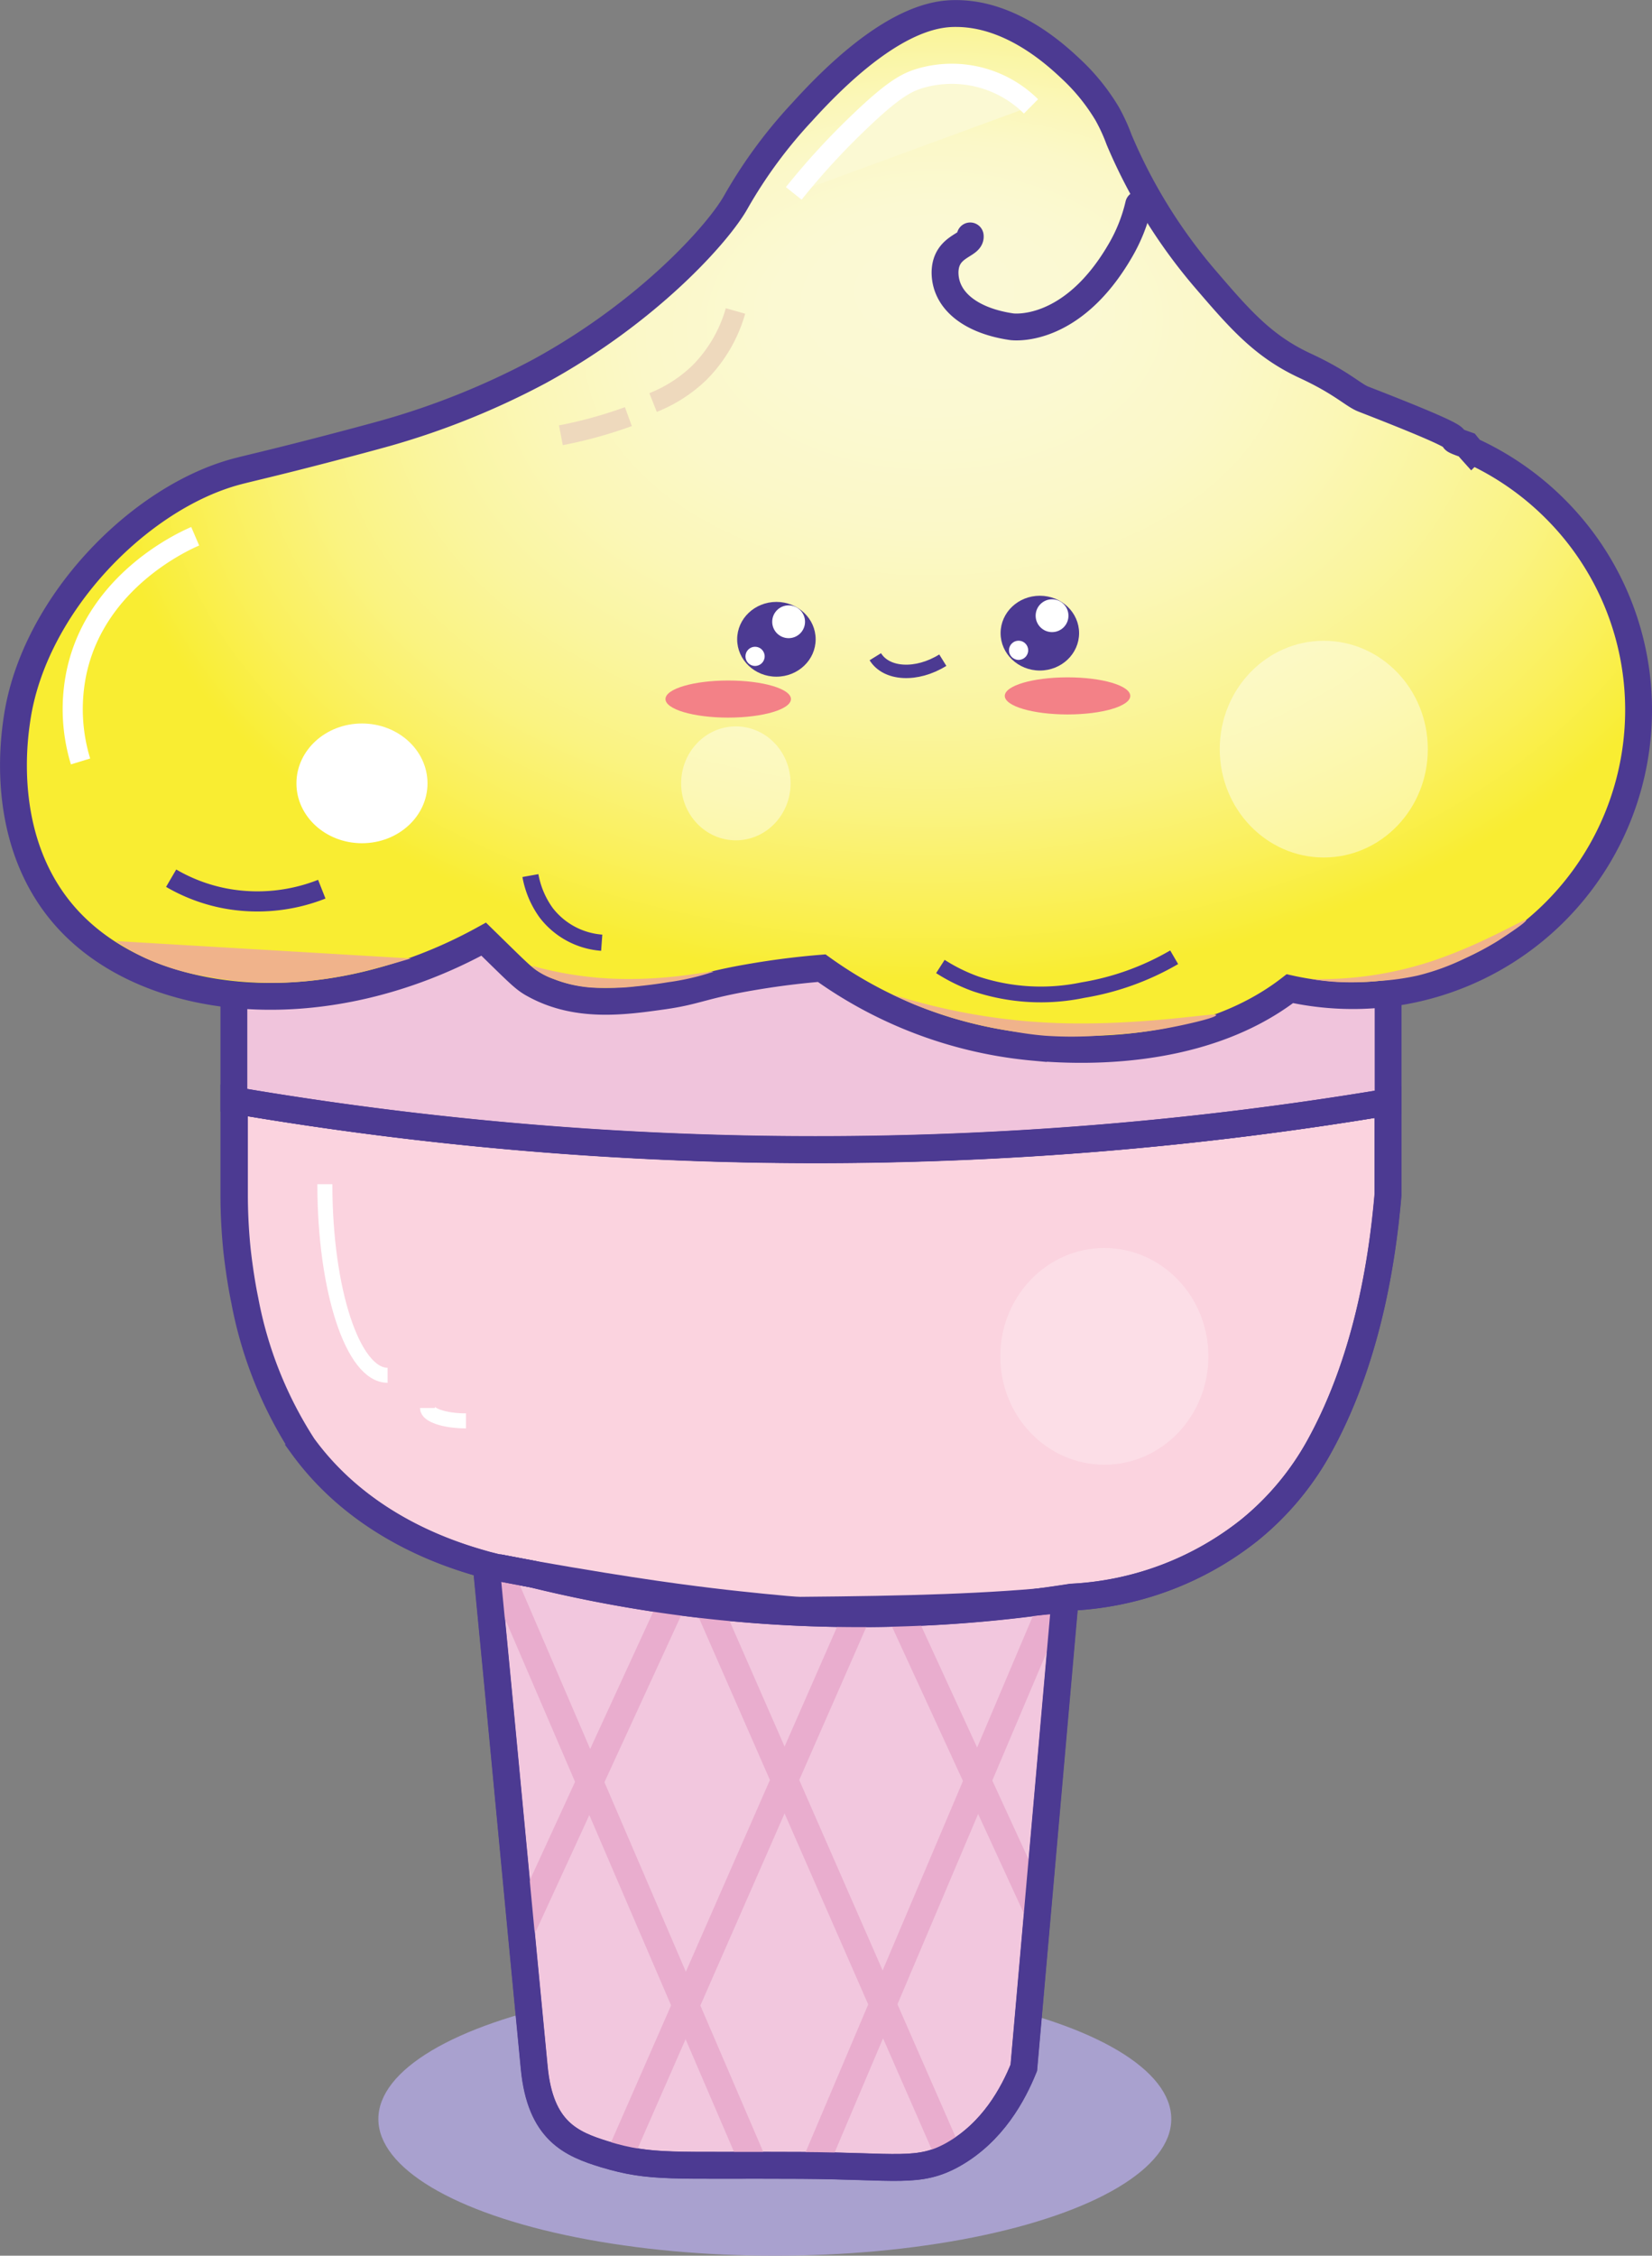 <svg xmlns="http://www.w3.org/2000/svg" xmlns:xlink="http://www.w3.org/1999/xlink" viewBox="0 0 177.22 241.91"><rect x="0" y="0" width="177.22" height="241.91" fill="#808080" stroke="none"/><defs><style>.cls-1{fill:#a9a1cf;}.cls-2{fill:#f2c7de;}.cls-11,.cls-15,.cls-18,.cls-19,.cls-2,.cls-20,.cls-3,.cls-5,.cls-7,.cls-8{stroke:#4c3a92;}.cls-11,.cls-13,.cls-14,.cls-15,.cls-16,.cls-17,.cls-18,.cls-19,.cls-2,.cls-20,.cls-3,.cls-5,.cls-6,.cls-7,.cls-8{stroke-miterlimit:10;}.cls-15,.cls-2,.cls-3,.cls-5,.cls-6,.cls-7,.cls-8{stroke-width:2.88px;}.cls-3{fill:#fbd3df;}.cls-4,.cls-5{fill:#f0c4dc;}.cls-11,.cls-13,.cls-14,.cls-15,.cls-16,.cls-18,.cls-19,.cls-20,.cls-6,.cls-7{fill:none;}.cls-6{stroke:#e9adce;}.cls-8{fill:url(#radial-gradient);}.cls-9{fill:#4c3a92;}.cls-10,.cls-22{fill:#fff;}.cls-11{stroke-width:1.44px;}.cls-12{fill:#f38187;}.cls-13,.cls-16,.cls-17{stroke:#fff;}.cls-13{stroke-width:1.61px;}.cls-14{stroke:#eed9bd;}.cls-14,.cls-16,.cls-17,.cls-18{stroke-width:2.16px;}.cls-15{stroke-linecap:round;}.cls-17{fill:#fbf9d3;}.cls-19{stroke-width:1.74px;}.cls-20{stroke-width:1.69px;}.cls-21{fill:#f0b38b;}.cls-22{opacity:0.44;}.cls-23{opacity:0.38;fill:url(#linear-gradient);}</style><radialGradient id="radial-gradient" cx="100.53" cy="56.07" fx="73.92" r="86.44" gradientTransform="translate(185.09 -45.51) rotate(89.29) scale(1 1.53)" gradientUnits="userSpaceOnUse"><stop offset="0" stop-color="#fbf9d5"/><stop offset="0.13" stop-color="#fbf9d2"/><stop offset="0.24" stop-color="#fbf8c8"/><stop offset="0.33" stop-color="#fbf7b7"/><stop offset="0.42" stop-color="#faf59f"/><stop offset="0.51" stop-color="#faf381"/><stop offset="0.59" stop-color="#faf05c"/><stop offset="0.67" stop-color="#f9ed32"/></radialGradient><linearGradient id="linear-gradient" x1="165.17" y1="145.46" x2="165.67" y2="145.46" gradientUnits="userSpaceOnUse"><stop offset="0.06" stop-color="#fff" stop-opacity="0.68"/><stop offset="0.39" stop-color="#fbf8f9" stop-opacity="0.71"/><stop offset="0.68" stop-color="#ede4e6" stop-opacity="0.81"/><stop offset="0.95" stop-color="#d7c2c7" stop-opacity="0.97"/><stop offset="1" stop-color="#d2bbc0"/></linearGradient></defs><g id="Layer_2" data-name="Layer 2"><g id="cake"><ellipse class="cls-1" cx="83.12" cy="227.25" rx="42.53" ry="14.66"/><path class="cls-2" d="M114.27,171.51l-4.43,50.24c-1.15,2.85-3.34,6.89-7.54,9.28-3.72,2.1-6.07,1.25-16.39,1.19-13.86-.08-16,.32-21-1.18-3.63-1.11-6.94-2.5-7.59-9.3-1.73-17.88-3.41-36-5.14-53.87l1.24.26.18,0,3.49.66h0c11.35,2,16.89,2.69,20.68,3.12.93.11,7.17.78,8.1.77C97.48,172.58,106.22,172.36,114.27,171.51Z"/><path class="cls-3" d="M148.91,118.19v9.91c-.65,7.66-2.4,18-7.36,27a30.21,30.21,0,0,1-7.52,9A33.34,33.34,0,0,1,115,171.29a147.13,147.13,0,0,1-31.34,1.52,146.73,146.73,0,0,1-26.49-4h0l-3.49-.66-.18,0-1.3-.33c-3-.85-13.06-3.63-19.68-12.73a43.52,43.52,0,0,1-6.23-15.63c-.56-2.69-.85-5.54-.85-5.54-.22-2.23-.29-4.19-.29-5.8V118a371,371,0,0,0,62.37,5.28A371.64,371.64,0,0,0,148.91,118.19Z"/><path class="cls-4" d="M53.62,168.17l3.49.66C56.23,168.7,55,168.5,53.62,168.17Z"/><path class="cls-5" d="M148.91,100.36v17.83a371.64,371.64,0,0,1-61.45,5.12A371,371,0,0,1,25.09,118V100.36Z"/><line class="cls-6" x1="53.73" y1="168.92" x2="80.56" y2="231.36"/><line class="cls-6" x1="76.07" y1="172.41" x2="101.66" y2="230.83"/><line class="cls-6" x1="96.48" y1="172.72" x2="111.29" y2="204.92"/><line class="cls-6" x1="113.29" y1="171.13" x2="87.59" y2="231.74"/><line class="cls-6" x1="92.33" y1="172.28" x2="66.65" y2="230.83"/><line class="cls-6" x1="72.38" y1="171.29" x2="56.18" y2="206.52"/><path class="cls-7" d="M114.24,171.52l-4.42,50.24c-1.15,2.85-3.34,6.89-7.54,9.28-3.72,2.1-6.07,1.25-16.39,1.19-13.86-.08-16,.32-21-1.18-3.63-1.11-6.94-2.5-7.59-9.3-1.73-17.88-3.41-36-5.14-53.87l1.24.26.18,0,3.49.66h0c11.34,2,16.88,2.68,20.67,3.12.93.11,7.17.78,8.11.77C97.45,172.59,106.19,172.37,114.24,171.52Z"/><path class="cls-7" d="M148.89,118.2v9.91c-.65,7.66-2.4,18-7.36,27a30.52,30.52,0,0,1-7.52,9,33.28,33.28,0,0,1-19.08,7.17,147,147,0,0,1-31.34,1.53,146.46,146.46,0,0,1-26.48-4h0l-3.49-.66-.18,0-1.3-.33c-3-.85-13.06-3.63-19.68-12.73a43.52,43.52,0,0,1-6.23-15.63c-.56-2.69-.85-5.54-.85-5.54-.22-2.23-.29-4.19-.29-5.8V118a371,371,0,0,0,62.37,5.28A371.64,371.64,0,0,0,148.89,118.2Z"/><path class="cls-8" d="M175.78,76.16a30.63,30.63,0,0,1-30.66,30.61,31.23,31.23,0,0,1-6.75-.74c-10,7.74-24.15,6.56-27.51,6.28a46.07,46.07,0,0,1-22.71-8.48c-1.73.14-4.27.4-7.33.92-5.47.92-6,1.54-9.63,2.06-4.18.59-9.18,1.31-13.76-1.15-1.19-.63-1.51-1-5.54-4.94-16.82,9.26-35.55,7.58-44.5-2C-.17,90.61,1.5,79.28,1.83,77.06,3.64,64.85,14.94,53.37,25.36,50.58c1.3-.35,4-.94,10-2.51,1.89-.49,4.74-1.25,6.19-1.66a82.78,82.78,0,0,0,16.3-6.58C69.54,33.45,77.08,25,78.94,21.67A51.31,51.31,0,0,1,86.06,12c9.12-10.08,14.4-10.56,16.5-10.55,6,0,10.82,4.52,12.39,6a21.81,21.81,0,0,1,3.82,4.74A19.6,19.6,0,0,1,120.06,15h0a57,57,0,0,0,9.14,14.81c3.72,4.33,6.24,7.29,10.78,9.4,4,1.85,5.16,3.16,6.3,3.6,14.6,5.67,7.16,3.55,11.06,4.91,0,0,.19.24.54.63h0a30.74,30.74,0,0,1,9,6.27h0a30.44,30.44,0,0,1,8.9,21.56Z"/><ellipse class="cls-9" cx="83.29" cy="68.56" rx="4.21" ry="4.01"/><circle class="cls-10" cx="84.6" cy="66.68" r="1.76"/><circle class="cls-10" cx="81" cy="70.39" r="1.03"/><ellipse class="cls-9" cx="111.55" cy="67.9" rx="4.21" ry="4.01"/><circle class="cls-10" cx="112.86" cy="66.03" r="1.76"/><circle class="cls-10" cx="109.27" cy="69.74" r="1.03"/><path class="cls-11" d="M93.9,70.43c1.2,1.94,4.44,2.11,7.24.37"/><ellipse class="cls-12" cx="78.12" cy="74.97" rx="6.73" ry="1.99"/><ellipse class="cls-12" cx="114.52" cy="74.63" rx="6.73" ry="1.99"/><path class="cls-13" d="M34.85,127c0,11.33,3,20.49,6.73,20.49"/><path class="cls-13" d="M45.86,151c0,.76,1.85,1.38,4.13,1.38"/><path class="cls-14" d="M70.06,43.17A15.33,15.33,0,0,0,75,40a15.33,15.33,0,0,0,3.9-6.65"/><path class="cls-14" d="M60.17,46.68a47.55,47.55,0,0,0,7.24-2"/><path class="cls-15" d="M104.08,25.3c.15,1.06-2.66,1-2.7,3.9,0,3.1,2.87,5.22,7.15,5.84,0,0,6.35.93,11.62-8.11a17.75,17.75,0,0,0,2-5"/><path class="cls-16" d="M8.64,81.66a19.23,19.23,0,0,1-.38-9.78c2.2-9.7,11.49-13.86,12.68-14.37"/><path class="cls-17" d="M85.15,20.74A77.47,77.47,0,0,1,92.26,13c3.57-3.42,5-4.16,6.42-4.59a12.07,12.07,0,0,1,11.92,3"/><path class="cls-18" d="M18.36,94.18a18.27,18.27,0,0,0,5.85,2.18,18.82,18.82,0,0,0,10.31-1"/><path class="cls-19" d="M56.9,93.9a9.75,9.75,0,0,0,1.7,4,8.29,8.29,0,0,0,5.95,3.2"/><path class="cls-20" d="M100.88,103.65a18.84,18.84,0,0,0,3.8,1.87,22.1,22.1,0,0,0,11.5.66,28.7,28.7,0,0,0,9.78-3.52"/><path class="cls-21" d="M12.4,100.92a22.78,22.78,0,0,0,3.21,1.84,25.65,25.65,0,0,0,6.48,1.95,39,39,0,0,0,8,.68,43.31,43.31,0,0,0,10.43-1.6c1.49-.38,2.71-.76,3.56-1"/><path class="cls-21" d="M57,103.56a5.49,5.49,0,0,0,.92.74,7,7,0,0,0,1.55.72,13.49,13.49,0,0,0,4.58.92c.46,0,.86,0,1.67,0,1.32,0,2.33-.14,2.66-.17.89-.09,2-.22,3.27-.43a27.07,27.07,0,0,0,4.87-1.12c0-.22-5.42,1.18-12.21.65A39,39,0,0,1,57,103.56Z"/><path class="cls-21" d="M95.7,106.64c.62.3,1.42.67,2.36,1.07.61.25,2.1.85,4.09,1.45a48.09,48.09,0,0,0,6,1.37c1.28.22,2.39.41,3.9.54a41,41,0,0,0,6.73-.08,48.07,48.07,0,0,0,6-.65c2.2-.39,5.74-1.19,5.69-1.49s-7.84,1.14-16.7.88A66.47,66.47,0,0,1,95.7,106.64Z"/><path class="cls-21" d="M140.71,105a25.08,25.08,0,0,0,2.72.31,29.83,29.83,0,0,0,4.51-.11,26.74,26.74,0,0,0,4.16-.58,25.27,25.27,0,0,0,5.12-1.87,31.89,31.89,0,0,0,3.44-1.83c1-.65,3.17-2.07,3.06-2.26s-4.61,2.56-9.94,4.36A38.45,38.45,0,0,1,140.71,105Z"/><ellipse class="cls-10" cx="38.83" cy="84.01" rx="7.03" ry="6.42"/><ellipse class="cls-22" cx="142.01" cy="80.34" rx="11.16" ry="11.62"/><ellipse class="cls-23" cx="118.47" cy="145.46" rx="11.16" ry="11.62"/><ellipse class="cls-22" cx="78.94" cy="84.01" rx="5.87" ry="6.11"/></g></g></svg>